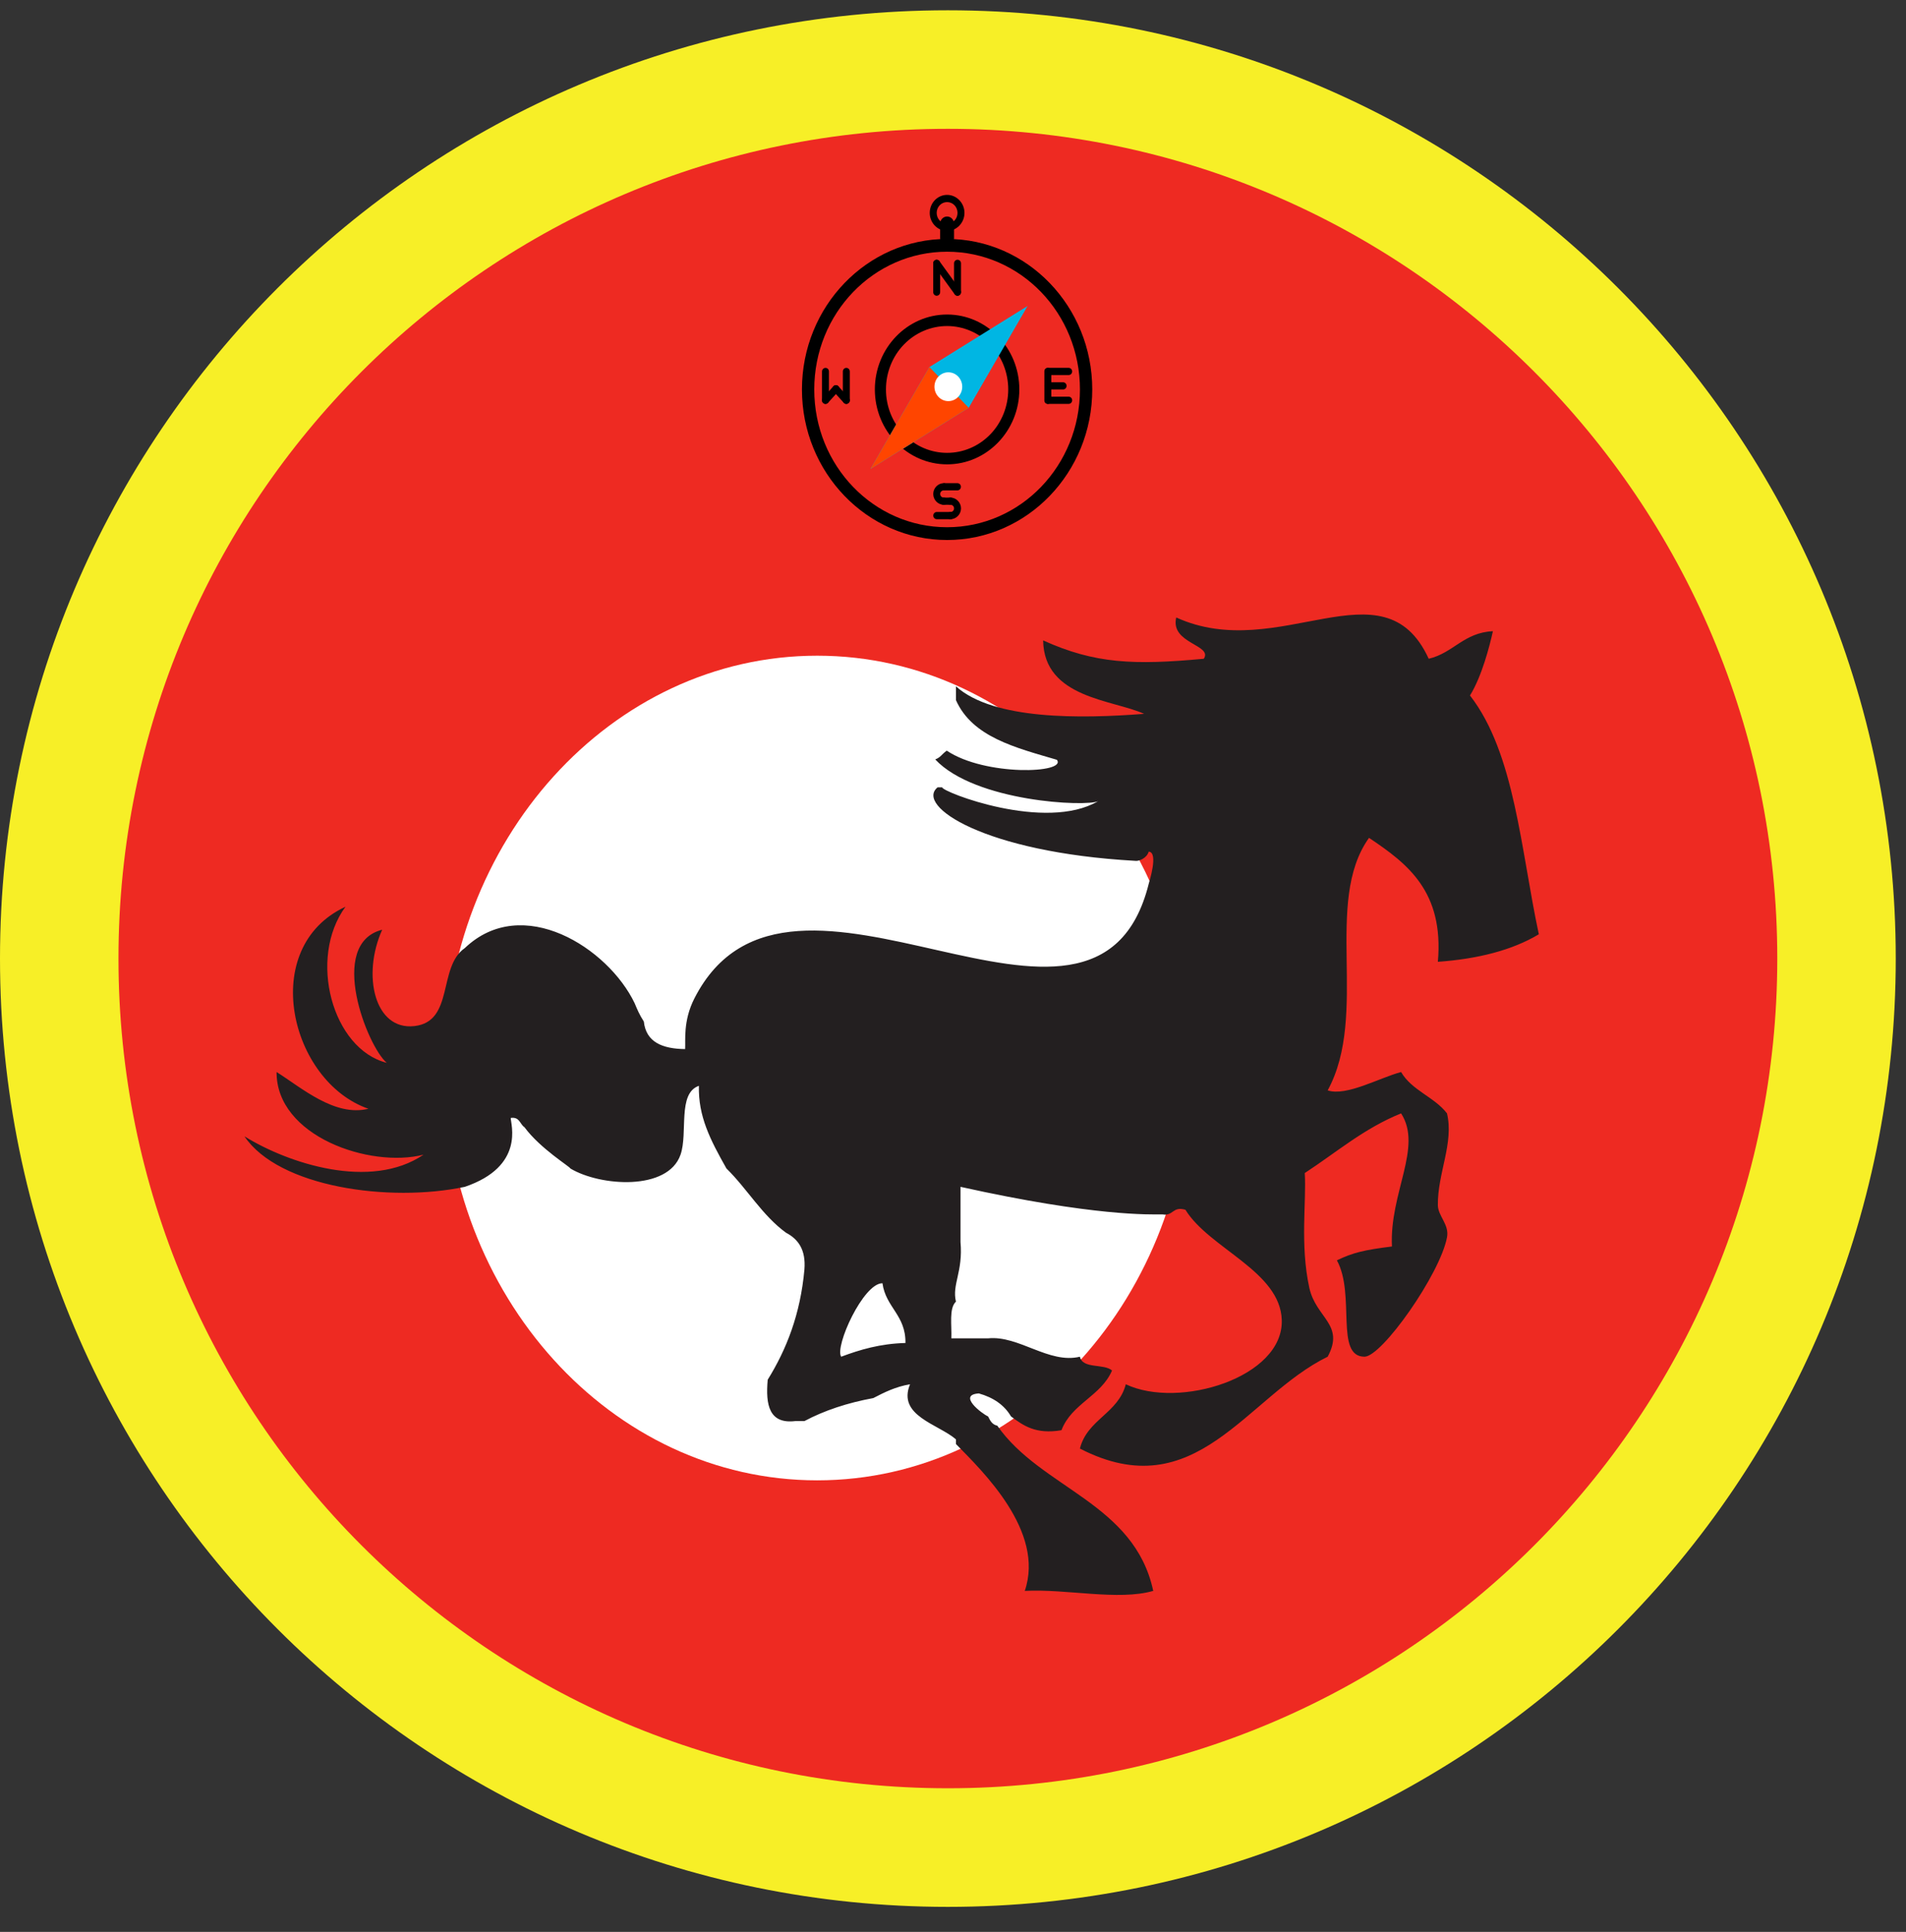 <?xml version="1.0" encoding="UTF-8" standalone="no"?>
<!DOCTYPE svg PUBLIC "-//W3C//DTD SVG 1.1//EN" "http://www.w3.org/Graphics/SVG/1.1/DTD/svg11.dtd">
<svg width="100%" height="100%" viewBox="0 0 152 154" version="1.1" xmlns="http://www.w3.org/2000/svg" xmlns:xlink="http://www.w3.org/1999/xlink" xml:space="preserve" xmlns:serif="http://www.serif.com/" style="fill-rule:evenodd;clip-rule:evenodd;stroke-linejoin:round;stroke-miterlimit:2;">
    <rect x="0" y="0" width="152" height="154" fill="#333333" stroke="none"/>
    <path d="M75.588,0.82C33.844,0.82 0,34.664 0,76.408C0,118.158 33.844,152.003 75.588,152.003C117.338,152.003 151.183,118.159 151.183,76.408C151.183,34.664 117.339,0.82 75.588,0.82" style="fill:rgb(247,239,39);"/>
    <path d="M141.735,76.408C141.735,112.94 112.12,142.549 75.593,142.549C39.063,142.549 9.448,112.94 9.448,76.408C9.448,39.883 39.063,10.268 75.593,10.268C112.12,10.268 141.735,39.883 141.735,76.408" style="fill:rgb(238,42,34);"/>
    <path d="M94.907,85.137C94.907,103.288 81.598,118.003 65.172,118.003C48.749,118.003 35.432,103.288 35.432,85.137C35.432,66.981 48.749,52.268 65.172,52.268C81.598,52.268 94.907,66.981 94.907,85.138" style="fill:white;"/>
    <path d="M67.083,108.148C68.593,107.585 70.188,107.107 72.208,107.055C72.24,104.825 70.64,104.227 70.375,102.293C68.844,102.273 66.547,107.351 67.083,108.148ZM76.235,54.71C79.235,57.403 86.193,57.293 91.24,56.903C88.781,55.773 83.255,55.669 83.188,51.049C87.312,52.914 90.438,53.029 96,52.512C96.74,51.388 93.303,51.315 93.803,49.222C102,52.955 110.328,44.642 113.937,52.512C115.907,52.049 116.729,50.424 119.057,50.315C118.797,51.492 118.177,53.908 117.229,55.44C120.807,60.039 121.276,67.741 122.719,74.476C120.579,75.752 117.849,76.44 114.667,76.669C115.161,71.055 112.245,68.845 109.177,66.788C105.505,71.918 109.188,80.841 105.88,86.918C107.364,87.414 110,85.918 111.735,85.455C112.588,86.929 114.391,87.44 115.395,88.752C115.959,91.112 114.636,93.533 114.667,96.069C114.677,96.94 115.593,97.612 115.396,98.632C114.844,101.569 110.197,108.159 108.812,108.148C106.437,108.132 108.115,103.21 106.615,100.465C107.902,99.851 108.765,99.643 111.005,99.361C110.797,95.096 113.479,91.441 111.735,88.752C108.781,89.94 106.563,91.872 104.052,93.508C104.197,95.736 103.662,99.21 104.416,102.658C104.948,105.08 107.266,105.569 105.88,108.148C99.402,111.309 95.375,120.236 86.12,115.471C86.708,113.137 89.172,112.675 89.781,110.345C94.027,112.356 102.369,109.798 102.219,105.221C102.099,101.331 96.432,99.523 94.536,96.435C93.5,96.132 93.584,96.955 92.708,96.805C91.729,96.805 87.312,96.981 76.598,94.607L76.598,99.003C76.812,101.383 75.907,102.383 76.235,103.757C75.667,104.288 75.912,105.632 75.869,106.684L78.797,106.684C81.255,106.434 83.645,108.747 86.12,108.148C86.339,109.148 88.036,108.675 88.683,109.247C87.803,111.298 85.459,111.883 84.651,114.007C82.598,114.357 81.604,113.637 80.625,112.907C80.083,111.987 79.208,111.398 78.063,111.075C76.328,111.184 78.317,112.7 78.797,112.908C78.959,113.232 79.12,113.565 79.531,113.643C83.041,118.669 90.459,119.793 91.969,126.815C89.183,127.621 85.027,126.637 81.724,126.815C83.349,122.065 78.349,117.263 76.234,115.107L76.234,114.736C74.828,113.517 71.536,112.861 72.574,110.346C71.421,110.539 70.531,110.986 69.645,111.446C67.584,111.826 65.749,112.429 64.151,113.279L63.421,113.279C61.339,113.529 61.041,111.992 61.224,109.981C62.719,107.569 63.828,104.773 64.151,101.195C64.276,99.612 63.651,98.773 62.688,98.268C60.781,96.883 59.598,94.773 57.932,93.143C56.631,90.841 55.677,88.981 55.735,86.555C54.01,87.148 54.875,90.325 54.271,92.044C53.265,94.945 47.869,94.574 45.484,93.143C45.484,93.017 43.083,91.565 41.823,89.851C41.453,89.612 41.448,89.008 40.729,89.117C40.729,89.607 41.875,92.971 37.069,94.607C31.057,95.872 22.224,94.643 19.495,90.58C22.948,92.727 29.541,94.914 33.776,92.044C29.495,93.137 22.021,90.569 22.057,85.454C24.036,86.7 26.697,89.049 29.38,88.383C23.13,86.221 20.557,75.528 27.552,72.279C24.536,76.393 26.5,83.632 30.844,84.721C29.312,83.455 26.057,75.236 30.479,74.112C28.844,77.752 29.885,82.148 33.041,81.793C36.241,81.44 34.896,77.075 37.068,75.575C41.661,71.195 48.495,75.56 50.609,79.965C50.844,80.523 50.979,80.856 51.344,81.429C51.521,83.08 52.828,83.602 54.636,83.627C54.683,82.971 54.459,81.393 55.369,79.602C63.005,64.575 87.375,87.398 91.609,70.451C91.636,70.336 92.412,67.935 91.609,67.888C91.448,68.429 90.792,68.678 90.505,68.618C78.479,67.945 72.969,64.227 74.771,62.763L75.136,62.763C75.136,63.127 83.364,66.336 87.579,63.861C86.64,64.331 77.765,63.919 74.584,60.539C75.057,60.336 75.016,60.2 75.5,59.836C78.573,61.893 85.104,61.648 84.286,60.566C80.984,59.596 77.546,58.757 76.235,55.809L76.235,54.71" style="fill:rgb(35,31,32);"/>
    <g transform="matrix(0.739,0,0,0.766,63.769,15.502)">
        <path d="M15.914,0.043C14.878,0.047 14.043,0.883 14.039,1.918C14.039,2.949 14.882,3.793 15.914,3.793C16.944,3.793 17.789,2.949 17.789,1.918C17.789,0.888 16.944,0.043 15.914,0.043ZM15.914,0.793C16.539,0.793 17.039,1.293 17.039,1.918C17.039,2.543 16.539,3.043 15.914,3.043C15.612,3.043 15.328,2.927 15.117,2.715C14.905,2.504 14.789,2.22 14.789,1.918C14.789,1.293 15.289,0.793 15.914,0.793Z" style="fill-rule:nonzero;"/>
        <path d="M15.914,2.293C16.328,2.293 16.664,2.629 16.664,3.043L16.664,4.543C16.664,4.957 16.328,5.293 15.914,5.293C15.5,5.293 15.164,4.957 15.164,4.543L15.164,3.043C15.164,2.629 15.5,2.293 15.914,2.293Z" style="fill-rule:nonzero;"/>
        <path d="M15.914,12.493C11.617,12.493 8.117,15.993 8.117,20.29C8.117,24.59 11.617,28.086 15.914,28.086C20.21,28.086 23.71,24.59 23.71,20.29C23.71,15.993 20.21,12.493 15.914,12.493ZM15.914,13.691C17.664,13.691 19.344,14.388 20.582,15.622C21.819,16.859 22.512,18.54 22.512,20.29C22.512,22.04 21.819,23.72 20.582,24.957C19.344,26.195 17.664,26.891 15.914,26.888C14.164,26.891 12.484,26.195 11.246,24.957C10.007,23.72 9.316,22.04 9.316,20.29C9.316,18.54 10.007,16.859 11.246,15.622C12.484,14.383 14.164,13.691 15.914,13.691Z" style="fill-rule:nonzero;"/>
        <path d="M15.914,4.629C7.273,4.629 0.25,11.649 0.25,20.293C0.25,28.938 7.273,35.958 15.914,35.958C24.559,35.958 31.578,28.938 31.578,20.293C31.578,11.649 24.559,4.629 15.914,4.629ZM15.914,5.957C23.839,5.957 30.25,12.368 30.25,20.293C30.25,28.22 23.839,34.629 15.914,34.629C7.987,34.629 1.578,28.22 1.578,20.293C1.578,12.368 7.987,5.957 15.914,5.957Z" style="fill-rule:nonzero;"/>
        <path d="M24.605,11.599L18.246,22.199L7.648,28.559L14.007,17.957L24.605,11.599Z" style="fill:rgb(0,182,227);fill-rule:nonzero;"/>
        <path d="M18.246,22.199L7.648,28.559L14.007,17.957L18.246,22.199Z" style="fill:rgb(255,69,0);fill-rule:nonzero;"/>
        <path d="M17.109,21.066C16.523,21.652 15.573,21.652 14.987,21.066C14.402,20.481 14.402,19.531 14.987,18.945C15.573,18.359 16.523,18.359 17.109,18.945C17.694,19.531 17.694,20.481 17.109,21.066Z" style="fill:white;fill-rule:nonzero;"/>
        <path d="M14.785,6.793C14.578,6.797 14.414,6.965 14.414,7.172L14.414,10.165C14.414,10.372 14.582,10.54 14.789,10.54C14.996,10.54 15.164,10.372 15.164,10.165L15.164,7.172C15.168,7.07 15.125,6.973 15.055,6.902C14.984,6.832 14.887,6.793 14.785,6.793ZM17.035,6.793C16.828,6.797 16.664,6.965 16.664,7.172L16.664,10.165C16.664,10.372 16.832,10.54 17.039,10.54C17.246,10.54 17.414,10.372 17.414,10.165L17.414,7.172C17.418,7.07 17.375,6.973 17.305,6.902C17.234,6.832 17.137,6.793 17.035,6.793Z"/>
        <path d="M14.766,6.797C14.625,6.806 14.503,6.888 14.444,7.016C14.387,7.141 14.405,7.29 14.487,7.398L16.737,10.388C16.862,10.556 17.098,10.586 17.266,10.461C17.43,10.336 17.464,10.102 17.339,9.938L15.089,6.945C15.016,6.845 14.891,6.786 14.766,6.797ZM15.617,30.043C15.41,30.043 15.242,30.211 15.242,30.418C15.242,30.625 15.41,30.793 15.617,30.793L17.03,30.793C17.237,30.793 17.405,30.625 17.405,30.418C17.405,30.211 17.237,30.043 17.03,30.043L15.617,30.043ZM14.796,33.043C14.589,33.043 14.421,33.211 14.421,33.418C14.421,33.625 14.589,33.793 14.796,33.793L16.285,33.793C16.492,33.793 16.66,33.625 16.66,33.418C16.66,33.211 16.492,33.043 16.285,33.043L14.796,33.043ZM15.546,31.543C15.339,31.543 15.171,31.711 15.171,31.918C15.171,32.125 15.339,32.293 15.546,32.293L16.289,32.293C16.496,32.293 16.664,32.125 16.664,31.918C16.664,31.711 16.496,31.543 16.289,31.543L15.546,31.543Z"/>
        <path d="M16.273,31.543C16.066,31.543 15.898,31.711 15.898,31.918C15.898,32.125 16.066,32.293 16.273,32.293C16.5,32.293 16.664,32.458 16.664,32.668C16.664,32.879 16.5,33.043 16.273,33.043C16.066,33.043 15.898,33.211 15.898,33.418C15.898,33.625 16.066,33.793 16.273,33.793C16.894,33.793 17.414,33.29 17.414,32.668C17.414,32.047 16.894,31.543 16.273,31.543Z" style="fill-rule:nonzero;"/>
        <path d="M15.559,30.043C14.941,30.043 14.418,30.547 14.418,31.168C14.418,31.79 14.941,32.293 15.559,32.293C15.769,32.293 15.934,32.125 15.934,31.918C15.934,31.711 15.769,31.543 15.559,31.543C15.335,31.543 15.168,31.379 15.168,31.168C15.168,30.957 15.335,30.793 15.559,30.793C15.769,30.793 15.934,30.625 15.934,30.418C15.934,30.211 15.769,30.043 15.559,30.043Z" style="fill-rule:nonzero;"/>
        <path d="M2.785,18.047C2.578,18.047 2.414,18.22 2.414,18.427L2.414,21.418C2.414,21.625 2.582,21.793 2.789,21.793C2.996,21.793 3.164,21.625 3.164,21.418L3.164,18.427C3.168,18.324 3.125,18.227 3.055,18.152C2.984,18.082 2.887,18.043 2.785,18.047ZM5.03,18.047C4.828,18.047 4.66,18.22 4.664,18.427L4.664,21.418C4.664,21.625 4.832,21.793 5.039,21.793C5.246,21.793 5.414,21.625 5.414,21.418L5.414,18.427C5.414,18.324 5.375,18.227 5.305,18.152C5.23,18.082 5.132,18.043 5.03,18.047Z"/>
        <path d="M3.921,19.845C3.769,19.84 3.628,19.931 3.566,20.066C3.503,20.207 3.535,20.372 3.641,20.481L4.766,21.677C4.905,21.824 5.144,21.832 5.296,21.691C5.448,21.552 5.453,21.313 5.312,21.161L4.187,19.965C4.117,19.891 4.023,19.848 3.921,19.845Z"/>
        <path d="M3.894,19.845C3.796,19.852 3.707,19.895 3.641,19.965L2.519,21.161C2.375,21.313 2.382,21.552 2.535,21.691C2.687,21.832 2.921,21.824 3.066,21.677L4.187,20.481C4.296,20.372 4.323,20.204 4.262,20.063C4.194,19.922 4.051,19.836 3.894,19.845ZM26.793,18.043C26.585,18.043 26.418,18.211 26.418,18.418C26.418,18.625 26.585,18.793 26.793,18.793L29.035,18.793C29.242,18.793 29.41,18.625 29.41,18.418C29.41,18.211 29.242,18.043 29.035,18.043L26.793,18.043Z"/>
        <path d="M26.777,18.043C26.569,18.047 26.405,18.215 26.41,18.422L26.41,21.418C26.41,21.625 26.578,21.793 26.785,21.793C26.992,21.793 27.16,21.625 27.16,21.418L27.16,18.422C27.16,18.32 27.121,18.223 27.051,18.152C26.977,18.082 26.878,18.043 26.777,18.043Z"/>
        <path d="M26.793,19.543C26.585,19.543 26.418,19.711 26.418,19.918C26.418,20.125 26.585,20.293 26.793,20.293L28.434,20.293C28.641,20.293 28.809,20.125 28.809,19.918C28.809,19.711 28.641,19.543 28.434,19.543L26.793,19.543ZM26.793,21.043C26.585,21.043 26.418,21.211 26.418,21.418C26.418,21.625 26.585,21.793 26.793,21.793L29.035,21.793C29.242,21.793 29.41,21.625 29.41,21.418C29.41,21.211 29.242,21.043 29.035,21.043L26.793,21.043Z"/>
    </g>
</svg>

